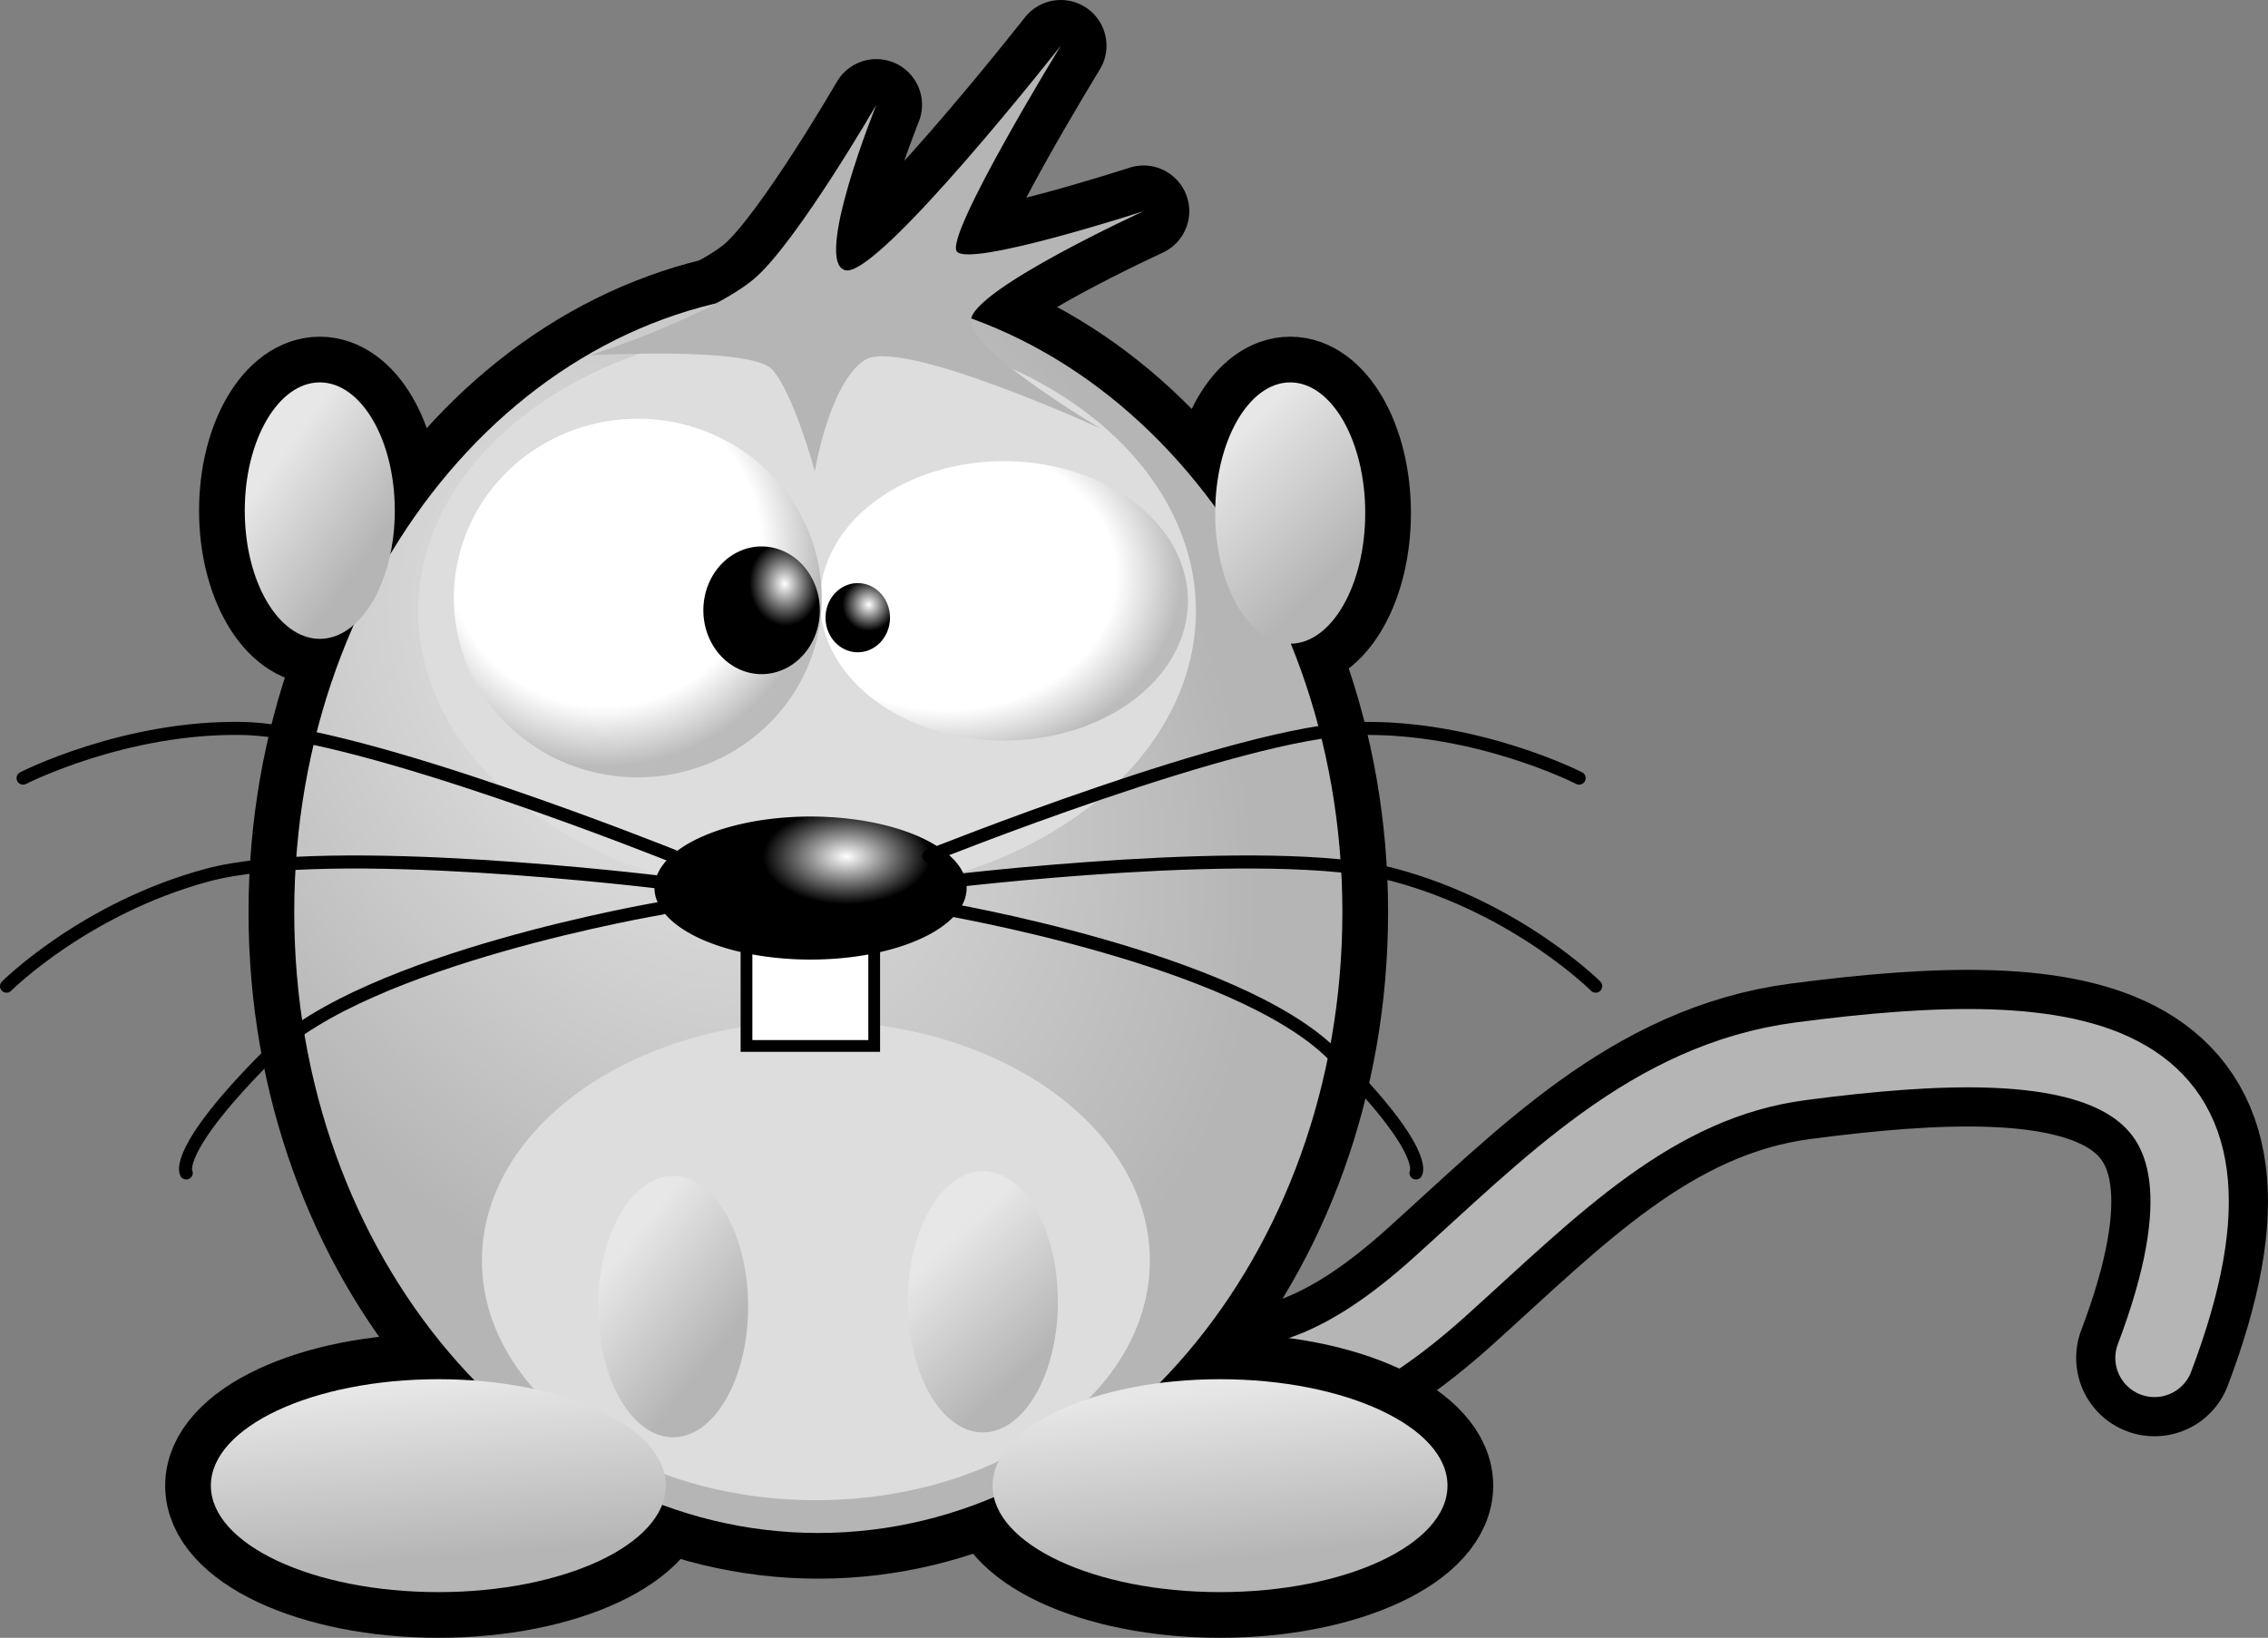 <?xml version="1.0" encoding="UTF-8" standalone="no"?>
<svg
   xmlns:dc="http://purl.org/dc/elements/1.1/"
   xmlns:cc="http://creativecommons.org/ns#"
   xmlns:rdf="http://www.w3.org/1999/02/22-rdf-syntax-ns#"
   xmlns:svg="http://www.w3.org/2000/svg"
   xmlns="http://www.w3.org/2000/svg"
   xmlns:xlink="http://www.w3.org/1999/xlink"
   xmlns:sodipodi="http://sodipodi.sourceforge.net/DTD/sodipodi-0.dtd"
   xmlns:inkscape="http://www.inkscape.org/namespaces/inkscape"
   width="173.696"
   height="125.463"
   id="svg5323"
   sodipodi:version="0.32"
   inkscape:version="0.91 r13725"
   inkscape:output_extension="org.inkscape.output.svgz.inkscape"
   sodipodi:docname="za-neo.svg"
   version="1.0"
   inkscape:export-filename="C:\Documents and Settings\jmviglino\Mes documents\svg\tictac.png"
   inkscape:export-xdpi="600"
   inkscape:export-ydpi="600">
  <rect width="100%" height="100%" fill="#808080" stroke="none"/>
  <defs
     id="defs5452">
    <linearGradient
       inkscape:collect="always"
       xlink:href="#linearGradient4370"
       id="linearGradient4390"
       x1="511.05"
       y1="562.144"
       x2="518.912"
       y2="633.887"
       gradientUnits="userSpaceOnUse" />
    <linearGradient
       inkscape:collect="always"
       xlink:href="#linearGradient4370"
       id="linearGradient4392"
       x1="195.575"
       y1="559.195"
       x2="201.471"
       y2="631.921"
       gradientUnits="userSpaceOnUse" />
    <linearGradient
       inkscape:collect="always"
       xlink:href="#linearGradient4370"
       id="linearGradient4400"
       x1="284.026"
       y1="503.176"
       x2="328.251"
       y2="538.557"
       gradientUnits="userSpaceOnUse" />
    <linearGradient
       inkscape:collect="always"
       xlink:href="#linearGradient4370"
       id="linearGradient4398"
       x1="415.719"
       y1="503.176"
       x2="456.996"
       y2="546.419"
       gradientUnits="userSpaceOnUse" />
    <radialGradient
       inkscape:collect="always"
       xlink:href="#linearGradient4370"
       id="radialGradient4380"
       cx="291.274"
       cy="284.51"
       fx="291.274"
       fy="284.51"
       r="226"
       gradientTransform="matrix(0.839,1.076,-0.76,0.593,263.253,-211.515)"
       gradientUnits="userSpaceOnUse" />
    <linearGradient
       inkscape:collect="always"
       xlink:href="#linearGradient4370"
       id="linearGradient4394"
       x1="541.516"
       y1="163.132"
       x2="590"
       y2="211.288"
       gradientUnits="userSpaceOnUse" />
    <linearGradient
       id="linearGradient4370">
      <stop
         style="stop-color:#e7e7e7;stop-opacity:1;"
         offset="0"
         id="stop4372" />
      <stop
         style="stop-color:#b5b5b5;stop-opacity:1;"
         offset="1"
         id="stop4374" />
    </linearGradient>
    <linearGradient
       inkscape:collect="always"
       xlink:href="#linearGradient4370"
       id="linearGradient4396"
       x1="137.59"
       y1="180.822"
       x2="180.833"
       y2="212.271"
       gradientUnits="userSpaceOnUse" />
    <linearGradient
       id="linearGradient20469">
      <stop
         id="stop20471"
         offset="0"
         style="stop-color:#ffd900;stop-opacity:1;" />
      <stop
         id="stop20473"
         offset="1"
         style="stop-color:#cc810b;stop-opacity:1;" />
    </linearGradient>
    <linearGradient
       id="linearGradient20463">
      <stop
         id="stop20465"
         offset="0"
         style="stop-color:#ffd900;stop-opacity:1;" />
      <stop
         id="stop20467"
         offset="1"
         style="stop-color:#de9800;stop-opacity:1;" />
    </linearGradient>
    <linearGradient
       id="linearGradient20457">
      <stop
         id="stop20459"
         offset="0"
         style="stop-color:#ffd900;stop-opacity:1;" />
      <stop
         id="stop20461"
         offset="1"
         style="stop-color:#ffd900;stop-opacity:0;" />
    </linearGradient>
    <linearGradient
       id="linearGradient18310">
      <stop
         style="stop-color:#ffd900;stop-opacity:1;"
         offset="0"
         id="stop18312" />
      <stop
         style="stop-color:#de9800;stop-opacity:1;"
         offset="1"
         id="stop18314" />
    </linearGradient>
    <linearGradient
       id="linearGradient14368">
      <stop
         style="stop-color:#ff9c00;stop-opacity:1;"
         offset="0"
         id="stop14370" />
      <stop
         style="stop-color:#cc810b;stop-opacity:1;"
         offset="1"
         id="stop14372" />
    </linearGradient>
    <linearGradient
       id="linearGradient10371">
      <stop
         id="stop10373"
         offset="0"
         style="stop-color:#ffffff;stop-opacity:1;" />
      <stop
         style="stop-color:#ffffff;stop-opacity:1;"
         offset="0.725"
         id="stop10377" />
      <stop
         id="stop10375"
         offset="1"
         style="stop-color:#bbbbbb;stop-opacity:1;" />
    </linearGradient>
    <linearGradient
       id="linearGradient10361">
      <stop
         style="stop-color:#ffffff;stop-opacity:1;"
         offset="0"
         id="stop10363" />
      <stop
         style="stop-color:#ffffff;stop-opacity:0;"
         offset="1"
         id="stop10365" />
    </linearGradient>
    <linearGradient
       id="linearGradient7396">
      <stop
         style="stop-color:#ffffff;stop-opacity:1;"
         offset="0"
         id="stop7398" />
      <stop
         style="stop-color:#000000;stop-opacity:1;"
         offset="1"
         id="stop7400" />
    </linearGradient>
    <radialGradient
       inkscape:collect="always"
       xlink:href="#linearGradient10371"
       id="radialGradient10449"
       gradientUnits="userSpaceOnUse"
       gradientTransform="matrix(-1.0116561e-2,1.29,-1.276,-1.6513077e-2,108.819,-9.048)"
       cx="43.378"
       cy="52.919"
       fx="43.378"
       fy="52.919"
       r="14.087" />
    <radialGradient
       inkscape:collect="always"
       xlink:href="#linearGradient10371"
       id="radialGradient10451"
       gradientUnits="userSpaceOnUse"
       gradientTransform="matrix(-2.7798347e-2,1.186,-1.186,-2.7805985e-2,96.722,-4.663)"
       cx="42.645"
       cy="44.581"
       fx="42.645"
       fy="44.581"
       r="14.087" />
    <radialGradient
       inkscape:collect="always"
       xlink:href="#linearGradient7396"
       id="radialGradient10453"
       gradientUnits="userSpaceOnUse"
       gradientTransform="matrix(0.548,-4.5834327e-2,5.4508166e-2,0.652,23.274,19.491)"
       cx="57.39"
       cy="48.883"
       fx="57.39"
       fy="48.883"
       r="4.91" />
    <radialGradient
       inkscape:collect="always"
       xlink:href="#linearGradient7396"
       id="radialGradient10455"
       gradientUnits="userSpaceOnUse"
       gradientTransform="matrix(0.69,0,0,0.69,19.836,15.713)"
       cx="63.91"
       cy="50.816"
       fx="63.91"
       fy="50.816"
       r="2.918" />
    <linearGradient
       inkscape:collect="always"
       xlink:href="#linearGradient14368"
       id="linearGradient14388"
       x1="29.109"
       y1="26.998"
       x2="91.059"
       y2="95.483"
       gradientUnits="userSpaceOnUse" />
    <radialGradient
       inkscape:collect="always"
       xlink:href="#linearGradient7396"
       id="radialGradient14402"
       cx="61.998"
       cy="70.201"
       fx="61.998"
       fy="70.201"
       r="11.367"
       gradientTransform="matrix(0.513,0,0,0.292,31.193,52.023)"
       gradientUnits="userSpaceOnUse" />
    <linearGradient
       inkscape:collect="always"
       xlink:href="#linearGradient20469"
       id="linearGradient18320"
       x1="62.756"
       y1="84.58"
       x2="62.756"
       y2="123.519"
       gradientUnits="userSpaceOnUse" />
    <linearGradient
       inkscape:collect="always"
       xlink:href="#linearGradient18310"
       id="linearGradient18322"
       x1="66.106"
       y1="27.289"
       x2="65.744"
       y2="72.465"
       gradientUnits="userSpaceOnUse" />
    <linearGradient
       inkscape:collect="always"
       xlink:href="#linearGradient14368"
       id="linearGradient20342"
       gradientUnits="userSpaceOnUse"
       x1="15.997"
       y1="29.429"
       x2="22.942"
       y2="44.522" />
    <linearGradient
       inkscape:collect="always"
       xlink:href="#linearGradient14368"
       id="linearGradient20344"
       gradientUnits="userSpaceOnUse"
       x1="16.843"
       y1="30.616"
       x2="24.088"
       y2="42.148" />
    <linearGradient
       inkscape:collect="always"
       xlink:href="#linearGradient14368"
       id="linearGradient20346"
       gradientUnits="userSpaceOnUse"
       x1="31.876"
       y1="113.782"
       x2="31.876"
       y2="134.705" />
    <linearGradient
       inkscape:collect="always"
       xlink:href="#linearGradient14368"
       id="linearGradient20348"
       gradientUnits="userSpaceOnUse"
       x1="31.151"
       y1="114.644"
       x2="31.876"
       y2="134.705" />
    <linearGradient
       inkscape:collect="always"
       xlink:href="#linearGradient14368"
       id="linearGradient20451"
       gradientUnits="userSpaceOnUse"
       x1="15.997"
       y1="29.429"
       x2="22.234"
       y2="42.535" />
    <linearGradient
       inkscape:collect="always"
       xlink:href="#linearGradient14368"
       id="linearGradient20455"
       gradientUnits="userSpaceOnUse"
       x1="15.997"
       y1="29.429"
       x2="22.588"
       y2="41.541" />
    <radialGradient
       inkscape:collect="always"
       xlink:href="#linearGradient4370"
       id="radialGradient4472"
       gradientUnits="userSpaceOnUse"
       gradientTransform="matrix(0.155,0.199,-0.141,0.11,43.659,-29.995)"
       cx="291.274"
       cy="284.51"
       fx="291.274"
       fy="284.51"
       r="226" />
    <linearGradient
       inkscape:collect="always"
       xlink:href="#linearGradient4370"
       id="linearGradient4474"
       gradientUnits="userSpaceOnUse"
       x1="137.59"
       y1="180.822"
       x2="180.833"
       y2="212.271"
       gradientTransform="matrix(0.185,0,0,0.185,-5.132,9.207)" />
    <linearGradient
       inkscape:collect="always"
       xlink:href="#linearGradient4370"
       id="linearGradient4476"
       gradientUnits="userSpaceOnUse"
       x1="541.516"
       y1="163.132"
       x2="590"
       y2="211.288"
       gradientTransform="matrix(0.185,0,0,0.185,-5.132,9.207)" />
    <linearGradient
       inkscape:collect="always"
       xlink:href="#linearGradient4370"
       id="linearGradient4478"
       gradientUnits="userSpaceOnUse"
       x1="195.575"
       y1="559.195"
       x2="201.471"
       y2="631.921"
       gradientTransform="matrix(0.185,0,0,0.185,-5.132,9.207)" />
    <linearGradient
       inkscape:collect="always"
       xlink:href="#linearGradient4370"
       id="linearGradient4480"
       gradientUnits="userSpaceOnUse"
       x1="511.05"
       y1="562.144"
       x2="518.912"
       y2="633.887"
       gradientTransform="matrix(0.185,0,0,0.185,-5.132,9.207)" />
    <linearGradient
       inkscape:collect="always"
       xlink:href="#linearGradient4370"
       id="linearGradient4482"
       gradientUnits="userSpaceOnUse"
       x1="284.026"
       y1="503.176"
       x2="328.251"
       y2="538.557"
       gradientTransform="matrix(0.185,0,0,0.185,-5.132,9.207)" />
    <linearGradient
       inkscape:collect="always"
       xlink:href="#linearGradient4370"
       id="linearGradient4484"
       gradientUnits="userSpaceOnUse"
       x1="415.719"
       y1="503.176"
       x2="456.996"
       y2="546.419"
       gradientTransform="matrix(0.185,0,0,0.185,-5.132,9.207)" />
    <radialGradient
       inkscape:collect="always"
       xlink:href="#linearGradient4370"
       id="radialGradient4561"
       gradientUnits="userSpaceOnUse"
       gradientTransform="matrix(0.155,0.199,-0.141,0.11,42.897,-30.948)"
       cx="291.274"
       cy="284.51"
       fx="291.274"
       fy="284.51"
       r="226" />
    <linearGradient
       inkscape:collect="always"
       xlink:href="#linearGradient4370"
       id="linearGradient4563"
       gradientUnits="userSpaceOnUse"
       gradientTransform="matrix(0.185,0,0,0.185,-5.894,8.253)"
       x1="137.59"
       y1="180.822"
       x2="180.833"
       y2="212.271" />
    <linearGradient
       inkscape:collect="always"
       xlink:href="#linearGradient4370"
       id="linearGradient4565"
       gradientUnits="userSpaceOnUse"
       gradientTransform="matrix(0.185,0,0,0.185,-5.894,8.253)"
       x1="541.516"
       y1="163.132"
       x2="590"
       y2="211.288" />
    <linearGradient
       inkscape:collect="always"
       xlink:href="#linearGradient4370"
       id="linearGradient4567"
       gradientUnits="userSpaceOnUse"
       gradientTransform="matrix(0.185,0,0,0.185,-5.894,8.253)"
       x1="195.575"
       y1="559.195"
       x2="201.471"
       y2="631.921" />
    <linearGradient
       inkscape:collect="always"
       xlink:href="#linearGradient4370"
       id="linearGradient4569"
       gradientUnits="userSpaceOnUse"
       gradientTransform="matrix(0.185,0,0,0.185,-5.894,8.253)"
       x1="511.05"
       y1="562.144"
       x2="518.912"
       y2="633.887" />
    <linearGradient
       inkscape:collect="always"
       xlink:href="#linearGradient4370"
       id="linearGradient4571"
       gradientUnits="userSpaceOnUse"
       gradientTransform="matrix(0.185,0,0,0.185,-5.894,8.253)"
       x1="284.026"
       y1="503.176"
       x2="328.251"
       y2="538.557" />
    <linearGradient
       inkscape:collect="always"
       xlink:href="#linearGradient4370"
       id="linearGradient4573"
       gradientUnits="userSpaceOnUse"
       gradientTransform="matrix(0.185,0,0,0.185,-5.894,8.253)"
       x1="415.719"
       y1="503.176"
       x2="456.996"
       y2="546.419" />
    <radialGradient
       inkscape:collect="always"
       xlink:href="#linearGradient7396"
       id="radialGradient4597"
       gradientUnits="userSpaceOnUse"
       gradientTransform="matrix(0.513,0,0,0.292,31.193,52.023)"
       cx="61.998"
       cy="70.201"
       fx="61.998"
       fy="70.201"
       r="11.367" />
  </defs>
  <sodipodi:namedview
     inkscape:window-height="968"
     inkscape:window-width="1280"
     inkscape:pageshadow="2"
     inkscape:pageopacity="0.0"
     guidetolerance="10.0"
     gridtolerance="10.0"
     objecttolerance="10.0"
     borderopacity="1.0"
     bordercolor="#666666"
     pagecolor="#ffffff"
     id="base"
     inkscape:zoom="2.6227735"
     inkscape:cx="80.650777"
     inkscape:cy="49.72843"
     inkscape:window-x="0"
     inkscape:window-y="22"
     inkscape:current-layer="layer1"
     showgrid="false"
     inkscape:window-maximized="0" />
  <g
     inkscape:groupmode="layer"
     id="layer4"
     inkscape:label="fond"
     style="display:inline"
     transform="translate(2.688,-3.96)">
    <path
       style="fill:none;stroke:#000000;stroke-width:12;stroke-linecap:round;stroke-linejoin:round;stroke-miterlimit:4;stroke-dasharray:none;stroke-opacity:1;display:inline"
       d="M 86.567,110.164 C 95.006,114.495 102.795,109.942 109.084,104.294 C 117.574,96.669 125.333,88.454 136.8,86.948 C 158.121,84.149 172.919,85.875 163.903,109.672"
       id="path4609"
       sodipodi:nodetypes="csss"
       transform="translate(-1.587,-1.689)" />
    <path
       style="fill:none;fill-opacity:1;fill-rule:nonzero;stroke:#000000;stroke-width:7;stroke-linecap:round;stroke-miterlimit:4;stroke-dasharray:none;stroke-opacity:1;display:inline"
       d="M 29.135,44.765 C 29.135,50.187 26.561,54.588 23.389,54.588 C 20.218,54.588 17.644,50.187 17.644,44.765 C 17.644,39.343 20.218,34.942 23.389,34.942 C 26.561,34.942 29.135,39.343 29.135,44.765 z "
       id="path4599"
       transform="translate(-1.587,-1.689)" />
    <path
       style="fill:none;fill-opacity:1;fill-rule:nonzero;stroke:#000000;stroke-width:7;stroke-linecap:round;stroke-miterlimit:4;stroke-dasharray:none;stroke-opacity:1;display:inline"
       d="M 103.456,44.95 C 103.456,50.475 100.882,54.959 97.71,54.959 C 94.539,54.959 91.965,50.475 91.965,44.95 C 91.965,39.426 94.539,34.942 97.71,34.942 C 100.882,34.942 103.456,39.426 103.456,44.95 z "
       id="path4601"
       transform="translate(-1.587,-1.689)" />
    <path
       style="fill:none;fill-opacity:1;fill-rule:nonzero;stroke:#000000;stroke-width:7;stroke-linecap:round;stroke-miterlimit:4;stroke-dasharray:none;stroke-opacity:1;display:inline"
       d="M 49.893,119.457 C 49.893,123.958 42.088,127.612 32.471,127.612 C 22.854,127.612 15.049,123.958 15.049,119.457 C 15.049,114.955 22.854,111.302 32.471,111.302 C 42.088,111.302 49.893,114.955 49.893,119.457 z "
       id="path4603"
       transform="translate(-1.587,-1.689)" />
    <path
       transform="translate(-1.587,-1.689)"
       style="fill:none;stroke:#b5b5b5;stroke-width:6;stroke-linecap:round;stroke-linejoin:round;stroke-miterlimit:4;stroke-dasharray:none;opacity:1;stroke-opacity:1;fill-opacity:0;display:inline"
       d="M 86.567,110.164 C 95.006,114.495 102.795,109.942 109.084,104.294 C 117.574,96.669 125.333,88.454 136.8,86.948 C 158.121,84.149 172.919,85.875 163.903,109.672"
       id="path2335"
       sodipodi:nodetypes="csss" />
    <path
       style="fill:none;fill-opacity:1;fill-rule:nonzero;stroke:#000000;stroke-width:7;stroke-linecap:round;stroke-miterlimit:4;stroke-dasharray:none;stroke-opacity:1;display:inline"
       d="M 109.757,119.457 C 109.757,123.958 101.952,127.612 92.335,127.612 C 82.718,127.612 74.914,123.958 74.914,119.457 C 74.914,114.955 82.718,111.302 92.335,111.302 C 101.952,111.302 109.757,114.955 109.757,119.457 z "
       id="path4605"
       transform="translate(-1.587,-1.689)" />
    <path
       style="fill:none;fill-opacity:1;fill-rule:evenodd;stroke:#000000;stroke-width:7;stroke-linecap:round;stroke-linejoin:round;stroke-miterlimit:4;stroke-dasharray:none;stroke-opacity:1;display:inline"
       d="M 43.919,32.875 C 43.919,32.875 56.415,32.15 58.045,33.961 C 59.675,35.773 61.305,41.749 61.305,41.749 C 61.305,41.749 62.392,35.048 65.109,33.237 C 67.826,31.426 83.22,38.489 83.22,38.489 C 83.22,38.489 73.078,32.513 73.259,30.158 C 73.44,27.804 86.48,21.827 86.48,21.827 C 86.48,21.827 73.078,26.174 72.172,24.906 C 71.267,23.638 80.141,9.149 80.141,9.149 C 80.141,9.149 66.196,26.898 63.66,26.355 C 61.124,25.811 66.014,13.677 66.014,13.677 C 66.014,13.677 60.038,24 56.778,26.898 C 53.518,29.796 43.738,33.056 43.919,32.875 z "
       id="path4607"
       transform="translate(-1.587,-1.689)" />
  </g>
  <g
     inkscape:groupmode="layer"
     id="layer1"
     inkscape:label="Neo"
     style="display:inline"
     transform="translate(1.101,-5.649)">
    <path
       style="fill:url(#radialGradient4561);fill-opacity:1;fill-rule:nonzero;stroke:#000000;stroke-width:3.5;stroke-miterlimit:4;stroke-dasharray:none;stroke-opacity:1"
       d="M 103.456,75.531 C 103.456,102.745 84.69,124.831 61.569,124.831 C 38.448,124.831 19.683,102.745 19.683,75.531 C 19.683,48.318 38.448,26.231 61.569,26.231 C 84.69,26.231 103.456,48.318 103.456,75.531 z "
       id="ellipse2349" />
    <ellipse
       style="fill:#dddddd"
       cx="360"
       cy="238"
       rx="161"
       ry="118"
       id="ellipse2353"
       sodipodi:cx="360"
       sodipodi:cy="238"
       sodipodi:rx="161"
       sodipodi:ry="118"
       transform="matrix(0.185,0,0,-0.185,-5.894,96.475)" />
    <path
       style="fill:#dddddd"
       d="M 86.961,102.22 C 86.961,112.349 75.502,120.569 61.384,120.569 C 47.265,120.569 35.807,112.349 35.807,102.22 C 35.807,92.092 47.265,83.872 61.384,83.872 C 75.502,83.872 86.961,92.092 86.961,102.22 z "
       id="ellipse2363" />
    <path
       style="fill:url(#linearGradient4563);fill-opacity:1;fill-rule:nonzero"
       d="M 29.135,44.765 C 29.135,50.187 26.561,54.588 23.389,54.588 C 20.218,54.588 17.644,50.187 17.644,44.765 C 17.644,39.343 20.218,34.942 23.389,34.942 C 26.561,34.942 29.135,39.343 29.135,44.765 z "
       id="ellipse2365" />
    <path
       style="fill:url(#linearGradient4565);fill-opacity:1;fill-rule:nonzero"
       d="M 103.456,44.95 C 103.456,50.475 100.882,54.959 97.71,54.959 C 94.539,54.959 91.965,50.475 91.965,44.95 C 91.965,39.426 94.539,34.942 97.71,34.942 C 100.882,34.942 103.456,39.426 103.456,44.95 z "
       id="ellipse2367" />
    <path
       style="fill:url(#linearGradient4567);fill-opacity:1;fill-rule:nonzero;stroke:none"
       d="M 49.893,119.457 C 49.893,123.958 42.088,127.612 32.471,127.612 C 22.854,127.612 15.049,123.958 15.049,119.457 C 15.049,114.955 22.854,111.302 32.471,111.302 C 42.088,111.302 49.893,114.955 49.893,119.457 z "
       id="ellipse2399" />
    <path
       style="fill:url(#linearGradient4569);fill-opacity:1;fill-rule:nonzero;stroke:none"
       d="M 109.757,119.457 C 109.757,123.958 101.952,127.612 92.335,127.612 C 82.718,127.612 74.914,123.958 74.914,119.457 C 74.914,114.955 82.718,111.302 92.335,111.302 C 101.952,111.302 109.757,114.955 109.757,119.457 z "
       id="ellipse2401" />
    <path
       style="fill:url(#linearGradient4571);fill-opacity:1;fill-rule:nonzero"
       d="M 56.194,105.742 C 56.194,111.266 53.62,115.75 50.449,115.75 C 47.277,115.75 44.703,111.266 44.703,105.742 C 44.703,100.217 47.277,95.733 50.449,95.733 C 53.62,95.733 56.194,100.217 56.194,105.742 z "
       id="ellipse2403" />
    <path
       style="fill:url(#linearGradient4573);fill-opacity:1;fill-rule:nonzero"
       d="M 79.918,105.371 C 79.918,110.895 77.344,115.379 74.172,115.379 C 71.001,115.379 68.427,110.895 68.427,105.371 C 68.427,99.846 71.001,95.363 74.172,95.363 C 77.344,95.363 79.918,99.846 79.918,105.371 z "
       id="ellipse2405" />
    <path
       style="fill:#b5b5b5;fill-opacity:1;fill-rule:evenodd;stroke:none;stroke-width:0.5;stroke-linecap:butt;stroke-linejoin:round;stroke-miterlimit:4;stroke-dasharray:none;stroke-opacity:1;display:inline"
       d="M 43.919,32.875 C 43.919,32.875 56.415,32.15 58.045,33.961 C 59.675,35.773 61.305,41.749 61.305,41.749 C 61.305,41.749 62.392,35.048 65.109,33.237 C 67.826,31.426 83.22,38.489 83.22,38.489 C 83.22,38.489 73.078,32.513 73.259,30.158 C 73.44,27.804 86.48,21.827 86.48,21.827 C 86.48,21.827 73.078,26.174 72.172,24.906 C 71.267,23.638 80.141,9.149 80.141,9.149 C 80.141,9.149 66.196,26.898 63.66,26.355 C 61.124,25.811 66.014,13.677 66.014,13.677 C 66.014,13.677 60.038,24 56.778,26.898 C 53.518,29.796 43.738,33.056 43.919,32.875 z "
       id="path4575" />
    <rect
       style="opacity:1;fill:#ffffff;fill-opacity:1;fill-rule:nonzero;stroke:#000000;stroke-width:0.9;stroke-linejoin:miter;stroke-miterlimit:4;stroke-dasharray:none;stroke-dashoffset:0;stroke-opacity:1;display:inline"
       id="rect4577"
       width="9.78"
       height="13.765"
       x="56.07"
       y="72.009" />
    <path
       sodipodi:type="arc"
       style="opacity:1;color:#000000;fill:url(#radialGradient4597);fill-opacity:1;fill-rule:nonzero;stroke:none;stroke-width:1;stroke-linecap:butt;stroke-linejoin:round;marker:none;marker-start:none;marker-mid:none;marker-end:none;stroke-miterlimit:4;stroke-dasharray:none;stroke-dashoffset:0;stroke-opacity:1;visibility:visible;display:inline;overflow:visible;enable-background:accumulate"
       id="path4579"
       sodipodi:cx="60.491676"
       sodipodi:cy="74.70903"
       sodipodi:rx="10.866768"
       sodipodi:ry="4.9806018"
       d="M 71.358,74.709 A 10.867,4.981 0 0 1 60.492,79.69 10.867,4.981 0 0 1 49.625,74.709 10.867,4.981 0 0 1 60.492,69.728 10.867,4.981 0 0 1 71.358,74.709 Z"
       transform="matrix(1.1,0,0,1.1,-5.564,-8.502)" />
    <g
       transform="translate(0.485,-1.031)"
       style="display:inline"
       id="g4581">
      <path
         id="path4583"
         d="M 69.547,72.264 C 69.547,72.264 93.454,62.665 102.51,62.484 C 111.565,62.303 119.353,66.287 119.353,66.287"
         style="fill:none;fill-rule:evenodd;stroke:#000000;stroke-width:1px;stroke-linecap:round;stroke-linejoin:miter;stroke-opacity:1" />
      <path
         id="path4585"
         d="M 70.634,74.256 C 70.634,74.256 95.809,71.177 105.227,73.713 C 114.644,76.248 120.621,82.225 120.621,82.225"
         style="fill:none;fill-rule:evenodd;stroke:#000000;stroke-width:1px;stroke-linecap:round;stroke-linejoin:miter;stroke-opacity:1" />
      <path
         id="path4587"
         d="M 70.453,76.248 C 70.453,76.248 93.092,80.052 100.518,87.477 C 107.943,94.903 106.857,96.533 106.857,96.533"
         style="fill:none;fill-rule:evenodd;stroke:#000000;stroke-width:1px;stroke-linecap:round;stroke-linejoin:miter;stroke-opacity:1" />
    </g>
    <g
       style="display:inline"
       id="g4589"
       transform="matrix(-1,0,0,1,120.02,-1.031)">
      <path
         id="path4591"
         d="M 69.547,72.264 C 69.547,72.264 93.454,62.665 102.51,62.484 C 111.565,62.303 119.353,66.287 119.353,66.287"
         style="fill:none;fill-rule:evenodd;stroke:#000000;stroke-width:1px;stroke-linecap:round;stroke-linejoin:miter;stroke-opacity:1" />
      <path
         id="path4593"
         d="M 70.634,74.256 C 70.634,74.256 95.809,71.177 105.227,73.713 C 114.644,76.248 120.621,82.225 120.621,82.225"
         style="fill:none;fill-rule:evenodd;stroke:#000000;stroke-width:1px;stroke-linecap:round;stroke-linejoin:miter;stroke-opacity:1" />
      <path
         id="path4595"
         d="M 70.453,76.248 C 70.453,76.248 93.092,80.052 100.518,87.477 C 107.943,94.903 106.857,96.533 106.857,96.533"
         style="fill:none;fill-rule:evenodd;stroke:#000000;stroke-width:1px;stroke-linecap:round;stroke-linejoin:miter;stroke-opacity:1" />
    </g>
  </g>
  <g
     inkscape:groupmode="layer"
     id="layer2"
     inkscape:label="yeux"
     style="display:inline"
     transform="translate(2.688,-3.96)">
    <path
       sodipodi:type="arc"
       style="fill:url(#radialGradient10449);fill-opacity:1;fill-rule:nonzero;stroke:none;stroke-width:0;stroke-linejoin:miter;stroke-miterlimit:4;stroke-dasharray:none;stroke-dashoffset:0;stroke-opacity:1;display:inline"
       id="path9390"
       sodipodi:cx="45.271362"
       sodipodi:cy="48.481598"
       sodipodi:rx="14.08727"
       sodipodi:ry="13.735088"
       d="M 59.359,48.482 A 14.087,13.735 0 0 1 45.271,62.217 14.087,13.735 0 0 1 31.184,48.482 14.087,13.735 0 0 1 45.271,34.747 14.087,13.735 0 0 1 59.359,48.482 Z"
       transform="matrix(1,0,0,0.779,28.932,12.22)" />
    <path
       sodipodi:type="arc"
       style="fill:url(#radialGradient10451);fill-opacity:1;fill-rule:nonzero;stroke:none;stroke-width:0;stroke-linejoin:miter;stroke-miterlimit:4;stroke-dasharray:none;stroke-dashoffset:0;stroke-opacity:1"
       id="path9386"
       sodipodi:cx="45.271362"
       sodipodi:cy="48.481598"
       sodipodi:rx="14.08727"
       sodipodi:ry="13.735088"
       d="M 59.359,48.482 A 14.087,13.735 0 0 1 45.271,62.217 14.087,13.735 0 0 1 31.184,48.482 14.087,13.735 0 0 1 45.271,34.747 14.087,13.735 0 0 1 59.359,48.482 Z"
       transform="translate(0.885,1.292)" />
    <path
       sodipodi:type="arc"
       style="fill:url(#radialGradient10453);fill-opacity:1;fill-rule:nonzero;stroke:#000000;stroke-width:0;stroke-linejoin:miter;stroke-miterlimit:4;stroke-dasharray:none;stroke-dashoffset:0;stroke-opacity:1"
       id="path8393"
       sodipodi:cx="55.624268"
       sodipodi:cy="50.756863"
       sodipodi:rx="4.4599028"
       sodipodi:ry="4.8900456"
       d="m 60.084,50.757 a 4.46,4.89 0 0 1 -4.46,4.89 4.46,4.89 0 0 1 -4.46,-4.89 4.46,4.89 0 0 1 4.46,-4.89 4.46,4.89 0 0 1 4.46,4.89 z"
       transform="translate(1.55372e-2,-4.52785e-2)" />
    <path
       sodipodi:type="arc"
       style="fill:url(#radialGradient10455);fill-opacity:1;fill-rule:nonzero;stroke:#000000;stroke-width:0;stroke-linejoin:miter;stroke-miterlimit:4;stroke-dasharray:none;stroke-dashoffset:0;stroke-opacity:1"
       id="path8395"
       sodipodi:cx="63.095173"
       sodipodi:cy="51.775623"
       sodipodi:rx="2.4676619"
       sodipodi:ry="2.6487746"
       d="m 65.563,51.776 a 2.468,2.649 0 0 1 -2.468,2.649 2.468,2.649 0 0 1 -2.468,-2.649 2.468,2.649 0 0 1 2.468,-2.649 2.468,2.649 0 0 1 2.468,2.649 z"
       transform="translate(-9.05562e-2,-0.498)" />
  </g>
</svg>
